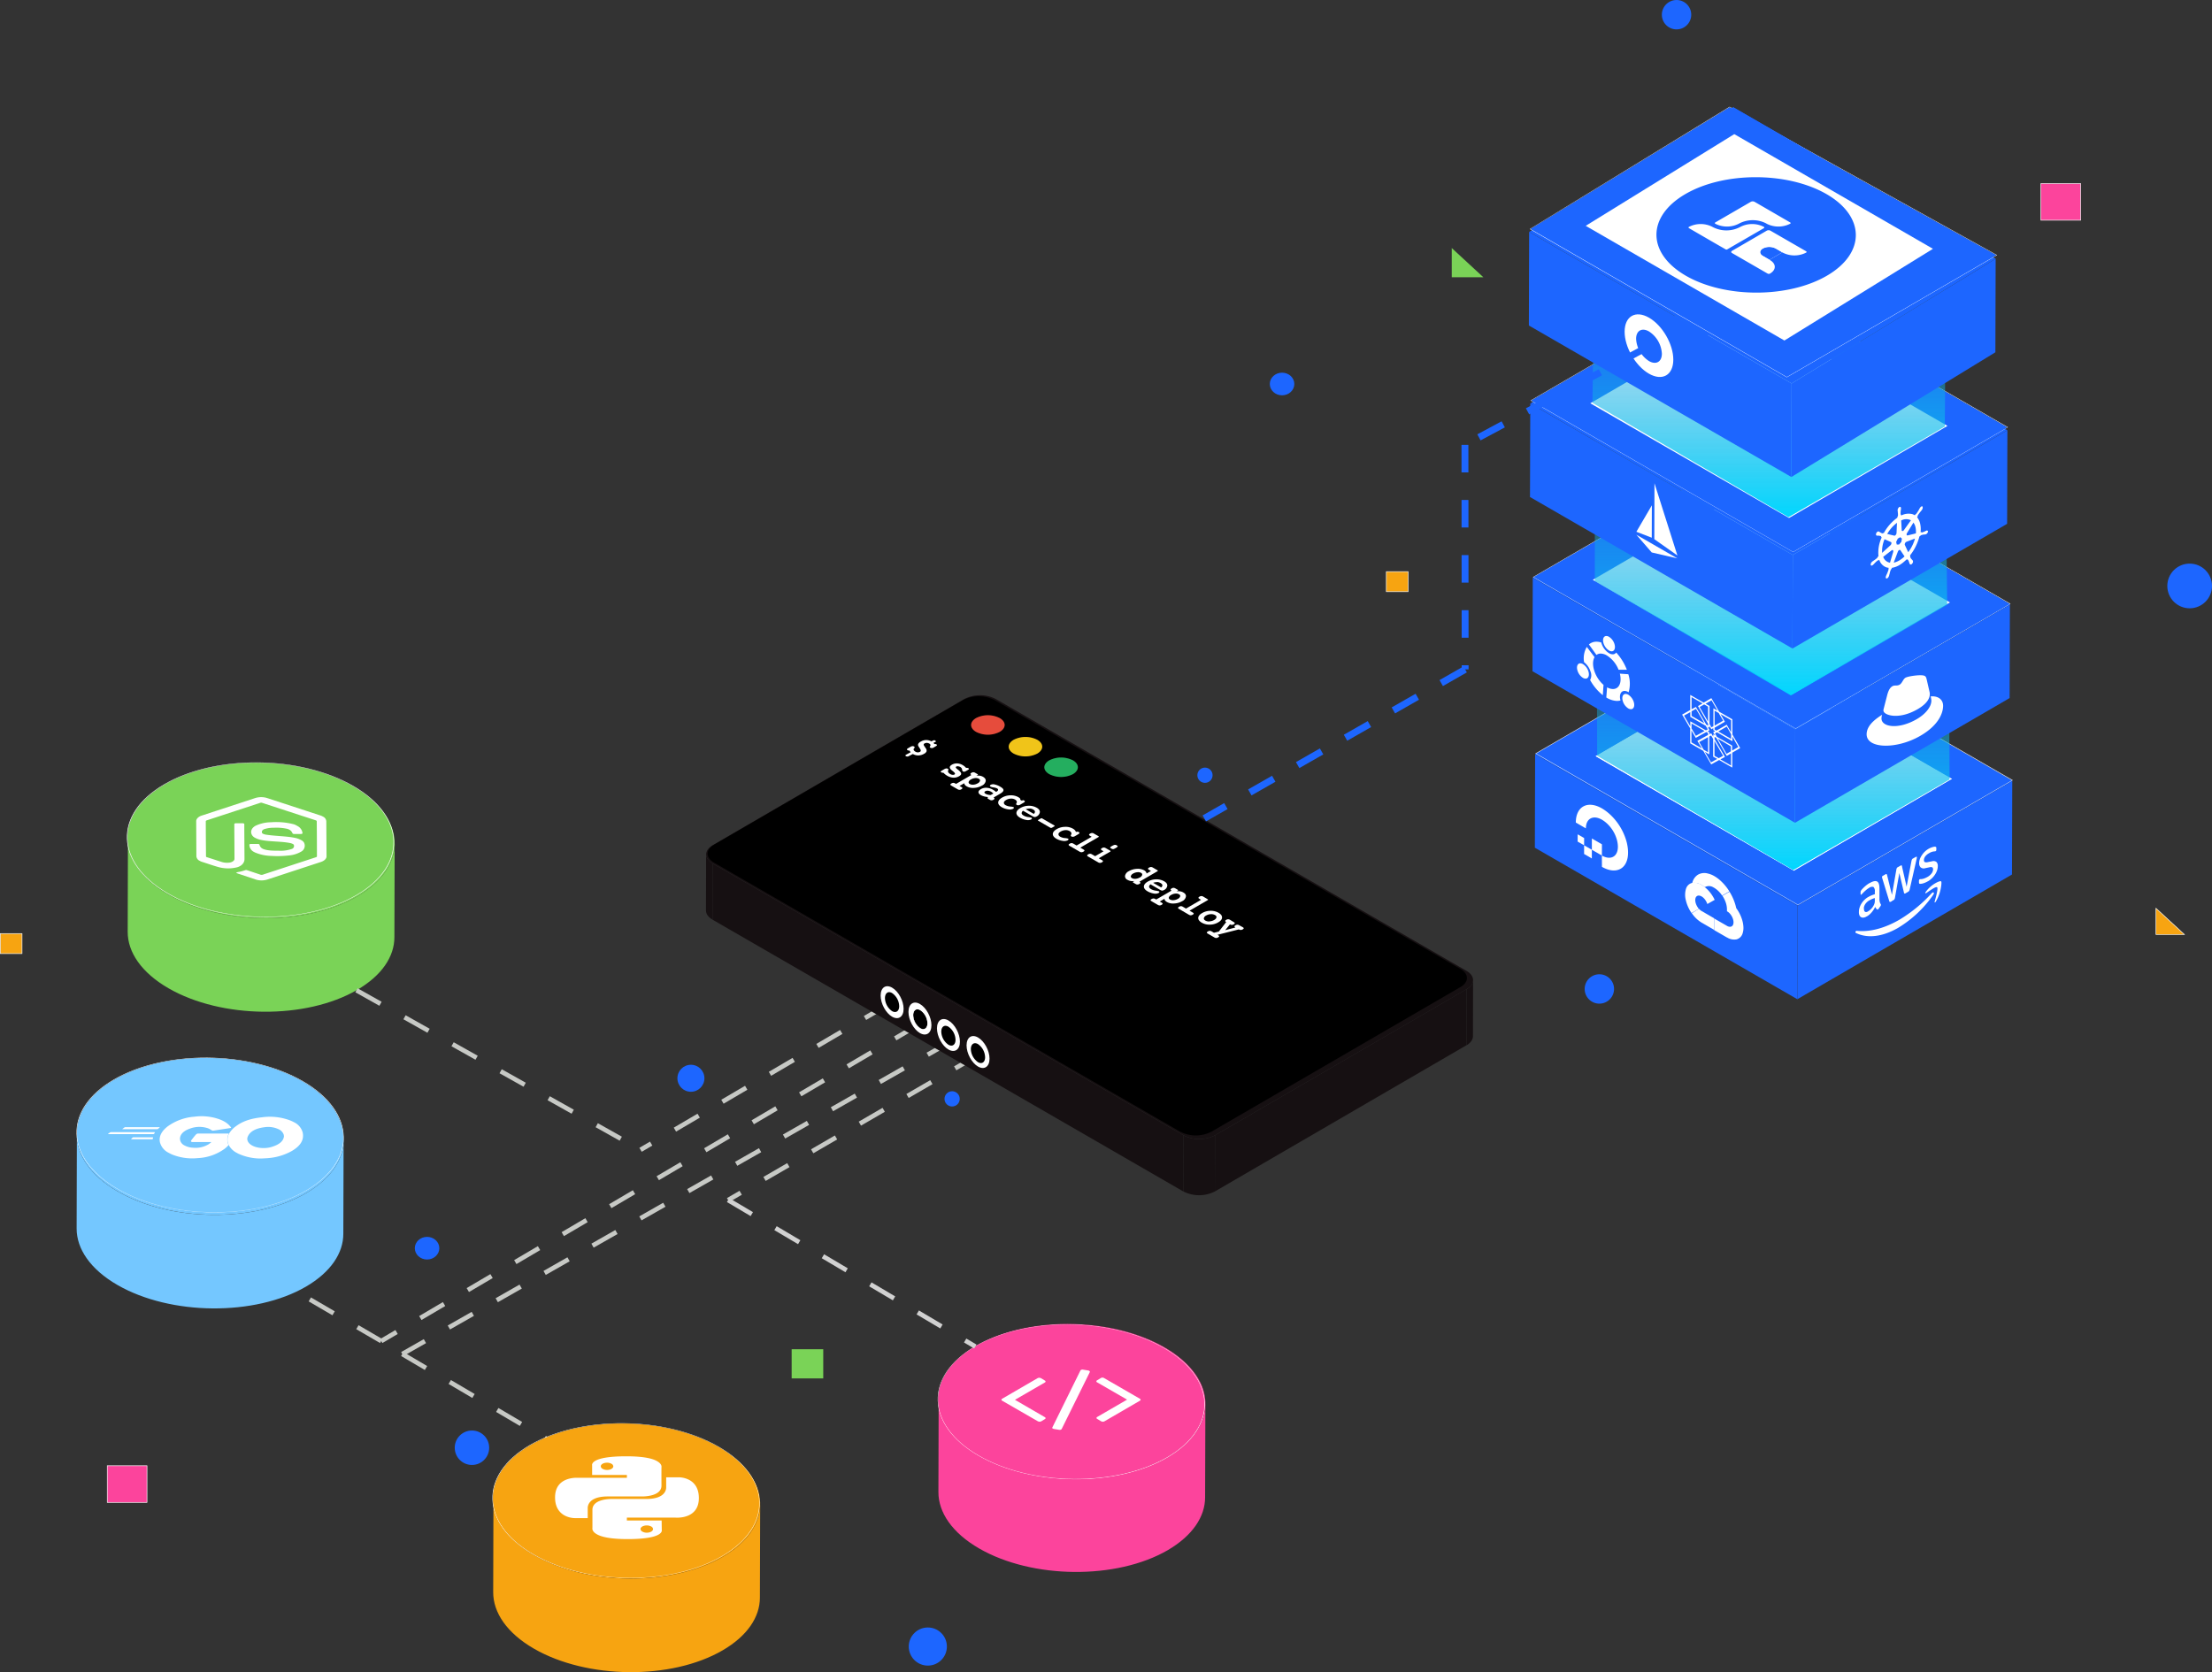 <svg xmlns="http://www.w3.org/2000/svg" xmlns:xlink="http://www.w3.org/1999/xlink" viewBox="0 0 963.28 728.31"><rect x="0" y="0" width="963.28" height="728.31" fill="#333333" stroke="none"/><defs><linearGradient id="a" x1="772.14" y1="250.53" x2="772.14" y2="378.97" gradientUnits="userSpaceOnUse"><stop offset="0" stop-color="#2484c6" stop-opacity="0"/><stop offset="1" stop-color="#00d7ff"/></linearGradient><linearGradient id="b" x1="771.24" y1="173.16" x2="771.24" y2="302.89" xlink:href="#a"/><linearGradient id="c" x1="770.46" y1="110.23" x2="770.46" y2="225.26" xlink:href="#a"/></defs><title>Language</title><line x1="387.04" y1="437.31" x2="278.95" y2="500.8" style="fill:none;stroke:#c7c9c5;stroke-miterlimit:10;stroke-width:2px;stroke-dasharray:12"/><line x1="400.18" y1="446.18" x2="166.01" y2="584.1" style="fill:none;stroke:#c7c9c5;stroke-miterlimit:10;stroke-width:2px;stroke-dasharray:12"/><line x1="414.42" y1="453.43" x2="175.18" y2="589.75" style="fill:none;stroke:#c7c9c5;stroke-miterlimit:10;stroke-width:2px;stroke-dasharray:12"/><line x1="426.35" y1="459.29" x2="317.07" y2="522.69" style="fill:none;stroke:#c7c9c5;stroke-miterlimit:10;stroke-width:2px;stroke-dasharray:12"/><line x1="175.18" y1="589.75" x2="238.71" y2="627.16" style="fill:none;stroke:#c7c9c5;stroke-miterlimit:10;stroke-width:2px;stroke-dasharray:12"/><line x1="166.01" y1="584.1" x2="123.66" y2="559.39" style="fill:none;stroke:#c7c9c5;stroke-miterlimit:10;stroke-width:2px;stroke-dasharray:12"/><g style="isolation:isolate"><path d="M457,627.8l.06-24.46c0,1.45,1,2.9,2.87,4l-.07,24.45C457.94,630.7,457,629.25,457,627.8Z" transform="translate(-149.56 -231.24)" style="fill:#161012"/><path d="M791.05,658.1,791,682.56c0,1.43-.94,2.86-2.82,4l.07-24.45C790.11,661,791.05,659.53,791.05,658.1Z" transform="translate(-149.56 -231.24)" style="fill:#161012"/><polygon points="638.66 430.82 638.59 455.27 529.05 518.94 529.12 494.48 638.66 430.82" style="fill:#161012"/><polygon points="515.38 494.48 515.31 518.94 310.29 400.56 310.36 376.11 515.38 494.48" style="fill:#161012"/><path d="M788.19,654.1c3.8,2.2,3.82,5.76,0,8L678.68,725.72a15.11,15.11,0,0,1-13.73,0l-205-118.37c-3.8-2.2-3.82-5.76,0-8l109.54-63.66a15.13,15.13,0,0,1,13.74,0Z" transform="translate(-149.56 -231.24)" style="fill:#161012"/><path d="M678.68,725.72l-.07,24.45a15.11,15.11,0,0,1-13.73,0l.07-24.45A15.11,15.11,0,0,0,678.68,725.72Z" transform="translate(-149.56 -231.24)" style="fill:#161012"/></g><path d="M785.55,653.27c3.76,2.18,3.78,5.71,0,7.88l-108.44,63a15,15,0,0,1-13.6,0L460.56,607c-3.77-2.17-3.79-5.7,0-7.88l108.45-63a15,15,0,0,1,13.6,0ZM591,559.43a11.36,11.36,0,0,0,10.31,0c2.83-1.65,2.82-4.32,0-6a11.37,11.37,0,0,0-10.3,0c-2.83,1.65-2.82,4.32,0,6M574.64,550A11.36,11.36,0,0,0,585,550c2.83-1.65,2.82-4.32,0-6a11.33,11.33,0,0,0-10.3,0c-2.83,1.65-2.82,4.32,0,6m31.88,18.4a11.33,11.33,0,0,0,10.3,0c2.84-1.65,2.83-4.32,0-6a11.42,11.42,0,0,0-10.31,0c-2.83,1.65-2.81,4.32,0,6" transform="translate(-149.56 -231.24)"/><path d="M601.28,553.46c2.86,1.65,2.87,4.32,0,6a11.36,11.36,0,0,1-10.31,0c-2.85-1.65-2.86-4.32,0-6A11.37,11.37,0,0,1,601.28,553.46Z" transform="translate(-149.56 -231.24)" style="fill:#f0c419"/><path d="M584.91,544c2.86,1.65,2.87,4.32,0,6a11.36,11.36,0,0,1-10.31,0c-2.85-1.65-2.86-4.32,0-6A11.33,11.33,0,0,1,584.91,544Z" transform="translate(-149.56 -231.24)" style="fill:#e64c3c"/><path d="M616.79,562.41c2.86,1.65,2.87,4.32,0,6a11.33,11.33,0,0,1-10.3,0c-2.85-1.65-2.87-4.32,0-6A11.42,11.42,0,0,1,616.79,562.41Z" transform="translate(-149.56 -231.24)" style="fill:#24ae5f"/><path d="M556.84,553.81q.25.15.27.33c0,.1-.07.21-.25.31l-.09,0-.72.36c.08.08.16.15.23.23l.23.28a1.36,1.36,0,0,1,.44,0,1.06,1.06,0,0,1,.39.13c.21.12.29.24.25.36s-.21.28-.53.47l-.92.55,0,0a1.42,1.42,0,0,1-.74.23,1.28,1.28,0,0,1-.71-.18c-.15-.08-.23-.16-.25-.25a.7.7,0,0,1,.17-.39.7.7,0,0,0,.13-.62.86.86,0,0,0-.46-.49,2.18,2.18,0,0,0-1.09-.32,1.76,1.76,0,0,0-1,.24c-.23.13-.36.27-.38.43a1.25,1.25,0,0,0,.29.75l.66,1a1.53,1.53,0,0,1,.29,1.28,2.12,2.12,0,0,1-1,1,5.18,5.18,0,0,1-2.53.76,4.52,4.52,0,0,1-2.42-.63l0,0-1.75.92a1.48,1.48,0,0,1-.65.19,1.26,1.26,0,0,1-.63-.18c-.17-.1-.26-.2-.24-.3s.14-.22.37-.35l.12-.07,1.84-1a1.87,1.87,0,0,1-.3-.33,2.55,2.55,0,0,1-.24-.39,1.54,1.54,0,0,1-.43,0,1.12,1.12,0,0,1-.41-.17c-.23-.13-.32-.26-.28-.38s.25-.3.61-.51l.91-.53a2.33,2.33,0,0,1,.87-.32,1.19,1.19,0,0,1,.71.15c.33.2.36.45.07.78l-.16.18a.55.55,0,0,0,0,.65,1.8,1.8,0,0,0,.72.66,2,2,0,0,0,1,.29,2,2,0,0,0,1-.26c.41-.24.4-.67,0-1.29l0,0-.64-1a1.16,1.16,0,0,1-.17-1.12,2.44,2.44,0,0,1,1.08-1,4.73,4.73,0,0,1,2.31-.7,5,5,0,0,1,2.38.57l.65-.32a1.43,1.43,0,0,1,.64-.17A1.17,1.17,0,0,1,556.84,553.81Z" transform="translate(-149.56 -231.24)" style="fill:#fff"/><path d="M582.63,579.09c0,.16-.16.31-.43.47a1.65,1.65,0,0,1-.83.25,1.61,1.61,0,0,1-.81-.25l-.61-.35c-.22-.12-.33-.24-.34-.36a.69.69,0,0,1,.27-.45,9.35,9.35,0,0,1-1.77-.29,5.93,5.93,0,0,1-1.44-.57q-1-.6-1-1.29c0-.47.36-.9,1.06-1.31a4.45,4.45,0,0,1,2.53-.58,6.23,6.23,0,0,1,2.78.88,7.2,7.2,0,0,1,.62.4c.21.15.42.32.65.52l.15-.08c.46-.27.71-.52.75-.77s-.1-.47-.46-.68a4.54,4.54,0,0,0-1.46-.42,4.7,4.7,0,0,1-1.34-.34c-.2-.12-.3-.25-.29-.4s.14-.3.37-.43a2.47,2.47,0,0,1,1.73-.12,8,8,0,0,1,2.44,1c.92.53,1.37,1,1.35,1.49s-.52,1-1.51,1.57l-2.81,1.63.11.06C582.55,578.79,582.65,578.94,582.63,579.09ZM581,577.52l1.16-.67a4.3,4.3,0,0,0-.47-.41,4.25,4.25,0,0,0-.46-.32,3.45,3.45,0,0,0-1.39-.48,1.92,1.92,0,0,0-1.17.21c-.3.17-.44.36-.41.55s.18.37.51.56a3.65,3.65,0,0,0,1,.39,5.54,5.54,0,0,0,1.24.17" transform="translate(-149.56 -231.24)" style="fill:#fff"/><path d="M578.82,571.4a2.78,2.78,0,0,1-1.63,2,7.63,7.63,0,0,1-3.45,1,5.41,5.41,0,0,1-3.15-.63,2.82,2.82,0,0,1-.82-.66,1.33,1.33,0,0,1-.29-.74l-2.05,1.19.81.47c.3.17.44.33.43.48s-.15.31-.45.49a1.47,1.47,0,0,1-1.64,0l-2.73-1.58c-.29-.17-.44-.33-.43-.47s.15-.3.44-.47a1.87,1.87,0,0,1,.84-.27,1.72,1.72,0,0,1,.81.24l.39.22,6.67-3.88-.1-.06c-.23-.13-.33-.27-.31-.42s.17-.31.44-.46a1.61,1.61,0,0,1,.81-.27,1.64,1.64,0,0,1,.82.25l1,.57c.13.08.19.15.2.21s0,.13-.14.19l-.55.31a5.48,5.48,0,0,1,1.57,0,4,4,0,0,1,1.32.46C578.5,570.07,578.9,570.68,578.82,571.4ZM573.49,573a4.23,4.23,0,0,0,1.83-.58,1.87,1.87,0,0,0,1-1.06c.1-.37-.07-.68-.5-.93a2.68,2.68,0,0,0-1.6-.29,4.38,4.38,0,0,0-1.83.59,1.91,1.91,0,0,0-1,1.06.8.8,0,0,0,.49.92,2.66,2.66,0,0,0,1.61.29" transform="translate(-149.56 -231.24)" style="fill:#fff"/><path d="M571.27,565.84c.17.11.25.22.21.35s-.18.26-.44.41l-.93.54a1.52,1.52,0,0,1-.65.22,1.09,1.09,0,0,1-.57-.13c-.17-.1-.3-.38-.37-.84a1.44,1.44,0,0,0-.74-1.06,2.47,2.47,0,0,0-1-.33,1.27,1.27,0,0,0-.81.14c-.35.21-.2.57.45,1.09.2.14.35.26.46.35.8.65,1.21,1.18,1.25,1.59s-.27.79-.92,1.16a4.51,4.51,0,0,1-2.49.62,5.76,5.76,0,0,1-2.66-.82,6.57,6.57,0,0,1-.91-.62,4.91,4.91,0,0,1-.69-.67,2,2,0,0,1-.58-.07,1.34,1.34,0,0,1-.44-.15c-.19-.11-.26-.22-.23-.33a1.37,1.37,0,0,1,.55-.44l1-.59a2.27,2.27,0,0,1,.85-.32,1.12,1.12,0,0,1,.7.15.41.41,0,0,1,.19.61,1.59,1.59,0,0,0-.11.34,1.16,1.16,0,0,0,.23.72,2.68,2.68,0,0,0,.79.64,2.17,2.17,0,0,0,1,.31,1.37,1.37,0,0,0,.83-.16c.41-.24.2-.69-.64-1.35l-.43-.35q-.95-.75-1-1.38c0-.42.29-.8.89-1.15a4.32,4.32,0,0,1,2.31-.58,5.2,5.2,0,0,1,2.45.75,5.4,5.4,0,0,1,.78.54,4.18,4.18,0,0,1,.66.67,1.81,1.81,0,0,1,.57,0A1.21,1.21,0,0,1,571.27,565.84Z" transform="translate(-149.56 -231.24)" style="fill:#fff"/><path d="M595.6,579.94c.23.14.32.28.25.43a1.69,1.69,0,0,1-.7.58l-1.24.72a2,2,0,0,1-.84.3,1.21,1.21,0,0,1-.72-.15.55.55,0,0,1-.27-.31.8.8,0,0,1,.15-.48.87.87,0,0,0,.08-.83,1.83,1.83,0,0,0-.77-.74,3.23,3.23,0,0,0-1.82-.38,4.35,4.35,0,0,0-2,.59q-.94.54-1,1.17c0,.41.2.78.76,1.1a5.38,5.38,0,0,0,2,.59,5.85,5.85,0,0,1,1.42.24c.16.09.22.21.17.35a.71.71,0,0,1-.37.41,3.64,3.64,0,0,1-2.2.21,7.45,7.45,0,0,1-2.73-.94c-1-.6-1.55-1.29-1.51-2.06s.6-1.48,1.68-2.1a7.45,7.45,0,0,1,3.59-1,6.63,6.63,0,0,1,3.49.8,3.89,3.89,0,0,1,.82.64.73.73,0,0,0,1.17.68A1.25,1.25,0,0,1,595.6,579.94Z" transform="translate(-149.56 -231.24)" style="fill:#fff"/><g style="isolation:isolate"><path d="M598.77,587.42a.32.32,0,0,1,.18.35.75.75,0,0,1-.38.4,3.31,3.31,0,0,1-2.12.19,7.85,7.85,0,0,1-2.74-1c-1-.6-1.54-1.29-1.51-2.06s.6-1.48,1.68-2.11a7.32,7.32,0,0,1,3.61-1,6.8,6.8,0,0,1,3.57.87c.93.54,1.37,1.17,1.34,1.9a2.47,2.47,0,0,1-1.45,1.9,1.51,1.51,0,0,1-.79.24,2,2,0,0,1-.92-.34l-4.16-2.4a1.35,1.35,0,0,0-.61,1.11c0,.34.33.67.87,1a5.78,5.78,0,0,0,2,.65A7.74,7.74,0,0,1,598.77,587.42Zm-.81-4a4.28,4.28,0,0,0-1.7.3l3.47,2a1.08,1.08,0,0,0,.52-1c0-.33-.31-.63-.79-.91a3.22,3.22,0,0,0-1.5-.44" transform="translate(-149.56 -231.24)" style="fill:#fff"/><path d="M608.72,590.78c.1.06.15.12.13.19s-.06.13-.18.2l-.94.55a.9.9,0,0,1-.39.11.66.66,0,0,1-.34-.05l-5.34-3.09a.15.15,0,0,1-.1-.18.58.58,0,0,1,.24-.22l.94-.54a.72.72,0,0,1,.33-.11.56.56,0,0,1,.3.05Z" transform="translate(-149.56 -231.24)" style="fill:#fff"/><path d="M619.39,593.68q.35.2.24.42c0,.16-.29.35-.69.59l-1.24.72a2,2,0,0,1-.85.29,1.11,1.11,0,0,1-.71-.15.54.54,0,0,1-.28-.31.8.8,0,0,1,.15-.48.87.87,0,0,0,.08-.83,1.77,1.77,0,0,0-.77-.74,3.31,3.31,0,0,0-1.82-.38,4.44,4.44,0,0,0-2,.59c-.63.36-1,.75-1,1.17s.21.78.76,1.1a5.25,5.25,0,0,0,2,.59,6.11,6.11,0,0,1,1.43.24.27.27,0,0,1,.16.35.68.68,0,0,1-.36.41,3.58,3.58,0,0,1-2.2.21,7.5,7.5,0,0,1-2.74-.94c-1-.6-1.55-1.29-1.51-2.06s.6-1.47,1.68-2.1a7.38,7.38,0,0,1,3.6-1,6.41,6.41,0,0,1,3.48.8,3.69,3.69,0,0,1,.83.63,2.56,2.56,0,0,1,.48.81,1.75,1.75,0,0,1,.68-.12A1.15,1.15,0,0,1,619.39,593.68Z" transform="translate(-149.56 -231.24)" style="fill:#fff"/></g><path d="M633.5,600.81q-.5-.28-.48-.48c0-.12.21-.28.56-.48a5.29,5.29,0,0,1,1.37-.63,1.42,1.42,0,0,1,.93.22c.31.18.45.35.41.49s-.33.36-.86.67a3.25,3.25,0,0,1-1.1.48A1.5,1.5,0,0,1,633.5,600.81Z" transform="translate(-149.56 -231.24)" style="fill:#fff"/><path d="M629.88,606.34c0,.15-.15.31-.44.47a1.6,1.6,0,0,1-.84.26,1.47,1.47,0,0,1-.81-.24l-4.37-2.52c-.29-.17-.44-.33-.43-.48s.16-.3.45-.48a1.77,1.77,0,0,1,.81-.26,1.7,1.7,0,0,1,.83.26l1.39.8,3.67-2.14-.72-.42c-.29-.16-.44-.32-.44-.46s.17-.31.46-.49a1.69,1.69,0,0,1,.82-.26,1.64,1.64,0,0,1,.81.25l1.94,1.12q.18.11.18.21c0,.07,0,.13-.14.2l-5,2.9,1.39.81C629.73,606,629.88,606.2,629.88,606.34Z" transform="translate(-149.56 -231.24)" style="fill:#fff"/><path d="M627.88,595.41c.12.07.18.14.19.22s0,.14-.13.19L620,600.43l1.38.8c.3.17.44.32.44.47s-.16.3-.45.47a1.81,1.81,0,0,1-.83.26,1.56,1.56,0,0,1-.81-.24l-4.38-2.53c-.28-.16-.42-.32-.42-.47s.16-.3.46-.47a1.61,1.61,0,0,1,.8-.27,1.64,1.64,0,0,1,.82.25l1.38.8,6.57-3.81-.71-.41c-.29-.17-.43-.33-.43-.48s.16-.31.45-.48a1.87,1.87,0,0,1,.83-.27,1.65,1.65,0,0,1,.83.25Z" transform="translate(-149.56 -231.24)" style="fill:#fff"/><path d="M675.45,622.88c.12.07.18.14.19.21s0,.14-.13.19l-7.93,4.61,1.39.8c.29.17.44.33.43.47s-.15.3-.45.47a1.66,1.66,0,0,1-.82.26,1.53,1.53,0,0,1-.82-.24L663,627.13c-.29-.17-.44-.32-.43-.47s.16-.31.46-.48a1.66,1.66,0,0,1,.81-.26,1.48,1.48,0,0,1,.81.25l1.39.8,6.56-3.82-.71-.41c-.29-.17-.43-.33-.43-.48s.16-.31.45-.48a1.7,1.7,0,0,1,.84-.26,1.49,1.49,0,0,1,.82.25Z" transform="translate(-149.56 -231.24)" style="fill:#fff"/><path d="M666,621.75a2.78,2.78,0,0,1-1.63,2,7.63,7.63,0,0,1-3.45,1,5.47,5.47,0,0,1-3.16-.63,3,3,0,0,1-.82-.66,1.39,1.39,0,0,1-.28-.75l-2.05,1.2.81.47c.3.17.44.33.44.48s-.16.31-.46.49a1.61,1.61,0,0,1-.82.25,1.67,1.67,0,0,1-.82-.25l-2.73-1.58c-.3-.17-.44-.33-.43-.47s.14-.3.44-.47a1.87,1.87,0,0,1,.83-.27,1.7,1.7,0,0,1,.83.25l.37.21,6.68-3.88-.1-.06c-.23-.13-.33-.27-.31-.42s.17-.31.44-.46a1.58,1.58,0,0,1,.81-.27,1.67,1.67,0,0,1,.82.25l1,.57a.42.42,0,0,1,.2.21c0,.07,0,.13-.14.19l-.55.31a5.48,5.48,0,0,1,1.57,0,4,4,0,0,1,1.32.46C665.71,620.42,666.11,621,666,621.75Zm-5.33,1.56a4.23,4.23,0,0,0,1.83-.58,1.87,1.87,0,0,0,1-1.06c.1-.37-.07-.68-.5-.93a2.7,2.7,0,0,0-1.6-.29,4.29,4.29,0,0,0-1.83.59,1.91,1.91,0,0,0-1,1.06c-.1.37.07.68.5.93a2.67,2.67,0,0,0,1.6.28" transform="translate(-149.56 -231.24)" style="fill:#fff"/><path d="M654.26,619.46a.29.29,0,0,1,.18.35.75.75,0,0,1-.38.4,3.3,3.3,0,0,1-2.12.19,7.87,7.87,0,0,1-2.73-1c-1-.6-1.54-1.29-1.51-2.06s.6-1.48,1.67-2.11a7.46,7.46,0,0,1,3.62-1,6.8,6.8,0,0,1,3.57.87c.92.54,1.37,1.17,1.33,1.9a2.41,2.41,0,0,1-1.44,1.9,1.51,1.51,0,0,1-.8.24,2,2,0,0,1-.92-.34l-4.15-2.4c-.46.39-.66.76-.61,1.11s.33.67.86,1a5.84,5.84,0,0,0,2,.65A7.52,7.52,0,0,1,654.26,619.46Zm-.8-4a4.32,4.32,0,0,0-1.71.3l3.47,2c.4-.32.58-.64.53-1s-.31-.63-.8-.91a3.15,3.15,0,0,0-1.49-.44" transform="translate(-149.56 -231.24)" style="fill:#fff"/><path d="M646.18,615.77c0,.15-.17.3-.44.46a1.81,1.81,0,0,1-.83.26,1.5,1.5,0,0,1-.81-.24l-1-.57a.4.4,0,0,1-.21-.22c0-.07.05-.13.15-.19l.53-.31a5,5,0,0,1-1.6,0,4.14,4.14,0,0,1-1.37-.49,1.75,1.75,0,0,1-1.11-1.8,2.94,2.94,0,0,1,1.67-2,7.54,7.54,0,0,1,3.47-1,5.73,5.73,0,0,1,3.23.66,1.94,1.94,0,0,1,.7.62,1.38,1.38,0,0,1,.31.75l1.91-1.11-.86-.5c-.29-.17-.43-.33-.43-.48s.16-.31.45-.48a1.87,1.87,0,0,1,.83-.27,1.75,1.75,0,0,1,.83.25l2,1.16c.14.09.21.17.19.24s-.12.16-.31.27l-7.75,4.51.11.06C646.09,615.48,646.2,615.62,646.18,615.77ZM644.1,614a4.52,4.52,0,0,0,1.85-.59,1.86,1.86,0,0,0,1-1.06.82.82,0,0,0-.49-.94,2.71,2.71,0,0,0-1.61-.27,4.26,4.26,0,0,0-1.82.57,2,2,0,0,0-1,1.08c-.1.37.07.68.49.92a2.73,2.73,0,0,0,1.61.29" transform="translate(-149.56 -231.24)" style="fill:#fff"/><path d="M690.74,635.08c.3.17.44.34.43.48s-.14.3-.43.47a1.92,1.92,0,0,1-.81.26,1.37,1.37,0,0,1-.73-.18l-.12-.07-9.33,2.35.3.17c.29.17.42.33.43.48s-.16.31-.46.48a1.46,1.46,0,0,1-1.65,0l-2.82-1.63c-.3-.17-.45-.33-.44-.47s.15-.31.45-.48a1.62,1.62,0,0,1,.84-.27,1.7,1.7,0,0,1,.82.25l1,.58,2.12-.53,3.21-4.13-.1-.06c-.23-.13-.34-.28-.33-.43s.17-.31.45-.47a1.66,1.66,0,0,1,.82-.26,1.78,1.78,0,0,1,.82.25l1.64,1c.29.17.43.33.43.48s-.15.3-.44.47a1.71,1.71,0,0,1-.81.26,1.34,1.34,0,0,1-.73-.18l-.11-.07-2.06,2.54,4.44-1.16-.1-.06c-.23-.14-.34-.28-.33-.43s.17-.31.44-.47a1.69,1.69,0,0,1,.82-.26,1.67,1.67,0,0,1,.82.25Z" transform="translate(-149.56 -231.24)" style="fill:#fff"/><path d="M681.73,630.87c0,.78-.59,1.48-1.66,2.1a7.33,7.33,0,0,1-3.63,1,6.79,6.79,0,0,1-3.56-.87c-1-.6-1.55-1.29-1.51-2.06s.59-1.48,1.67-2.1a7.22,7.22,0,0,1,3.62-1,6.79,6.79,0,0,1,3.56.86C681.26,629.41,681.77,630.1,681.73,630.87Zm-5.43,1.66a4.44,4.44,0,0,0,2-.59c.6-.35.93-.73,1-1.15s-.15-.76-.66-1a3.21,3.21,0,0,0-1.82-.38,4.3,4.3,0,0,0-2,.58,1.8,1.8,0,0,0-1,1.15c-.07.42.15.77.65,1.06a3.22,3.22,0,0,0,1.83.38" transform="translate(-149.56 -231.24)" style="fill:#fff"/><path d="M550.18,668.54c2.77,1.6,5,5.73,5,9.23s-2.26,5-5,3.43-5-5.73-5-9.22S547.41,666.94,550.18,668.54Z" transform="translate(-149.56 -231.24)" style="fill:#fff"/><path d="M562.59,675.71c2.77,1.6,5,5.73,5,9.22s-2.26,5-5,3.43-5-5.72-5-9.21S559.83,674.11,562.59,675.71Z" transform="translate(-149.56 -231.24)" style="fill:#fff"/><path d="M575.48,683.12c2.77,1.6,5,5.73,5,9.23s-2.26,5-5,3.43-5-5.73-5-9.22S572.71,681.53,575.48,683.12Z" transform="translate(-149.56 -231.24)" style="fill:#fff"/><path d="M538.06,661.42c2.78,1.6,5,5.72,5,9.22s-2.26,5-5,3.43-5-5.72-5-9.21S535.3,659.82,538.06,661.42Z" transform="translate(-149.56 -231.24)" style="fill:#fff"/><path d="M550.34,671.25a7.18,7.18,0,0,1,3.09,5.72c0,2.17-1.4,3.12-3.11,2.14a7.2,7.2,0,0,1-3.09-5.72C547.24,671.22,548.63,670.26,550.34,671.25Z" transform="translate(-149.56 -231.24)"/><path d="M550.34,671a7.61,7.61,0,0,1,3.27,6c0,2.28-1.48,3.28-3.29,2.24a7.55,7.55,0,0,1-3.26-6C547.06,671,548.54,670,550.34,671Zm0,8.07c1.71,1,3.11,0,3.11-2.14a7.18,7.18,0,0,0-3.09-5.72c-1.71-1-3.1,0-3.11,2.14a7.2,7.2,0,0,0,3.09,5.72" transform="translate(-149.56 -231.24)" style="fill:#fff"/><g style="isolation:isolate"><path d="M575.46,685.8a7.57,7.57,0,0,1,3.27,6c0,2.28-1.48,3.28-3.29,2.24a7.57,7.57,0,0,1-3.26-6C572.18,685.76,573.66,684.76,575.46,685.8Zm0,8.06c1.71,1,3.11,0,3.11-2.13a7.2,7.2,0,0,0-3.09-5.73c-1.7-1-3.1,0-3.11,2.15a7.21,7.21,0,0,0,3.09,5.71" transform="translate(-149.56 -231.24)" style="fill:#fff"/><path d="M575.46,686a7.2,7.2,0,0,1,3.09,5.73c0,2.16-1.4,3.12-3.11,2.13a7.21,7.21,0,0,1-3.09-5.71C572.36,686,573.76,685,575.46,686Z" transform="translate(-149.56 -231.24)"/></g><g style="isolation:isolate"><path d="M538.05,663.56a7.58,7.58,0,0,1,3.27,6c0,2.27-1.49,3.28-3.29,2.23a7.59,7.59,0,0,1-3.27-6C534.77,663.53,536.24,662.52,538.05,663.56Zm0,8.07c1.71,1,3.11,0,3.11-2.14a7.18,7.18,0,0,0-3.09-5.72c-1.7-1-3.1,0-3.11,2.14a7.2,7.2,0,0,0,3.09,5.72" transform="translate(-149.56 -231.24)" style="fill:#fff"/><path d="M538.05,663.77a7.18,7.18,0,0,1,3.09,5.72c0,2.17-1.4,3.12-3.11,2.14a7.2,7.2,0,0,1-3.09-5.72C535,663.74,536.35,662.78,538.05,663.77Z" transform="translate(-149.56 -231.24)"/></g><g style="isolation:isolate"><path d="M562.58,678.21a7.57,7.57,0,0,1,3.27,6c0,2.28-1.49,3.28-3.29,2.24a7.59,7.59,0,0,1-3.27-6C559.3,678.18,560.77,677.17,562.58,678.21Zm0,8.06c1.71,1,3.11,0,3.11-2.13a7.16,7.16,0,0,0-3.09-5.72c-1.7-1-3.1,0-3.11,2.14a7.19,7.19,0,0,0,3.09,5.71" transform="translate(-149.56 -231.24)" style="fill:#fff"/><path d="M562.58,678.42a7.16,7.16,0,0,1,3.09,5.72c0,2.16-1.4,3.12-3.11,2.13a7.19,7.19,0,0,1-3.09-5.71C559.48,678.39,560.88,677.43,562.58,678.42Z" transform="translate(-149.56 -231.24)"/></g><g style="isolation:isolate"><path d="M674.48,842.65l-.12,40.76c0,8.38-5.42,16.65-16.26,23-22.26,12.93-59,12.61-82.11-.72-11.85-6.84-17.8-15.78-17.77-24.61l.11-40.76c0,8.83,5.93,17.77,17.78,24.61,23.09,13.33,59.85,13.66,82.11.72C669.05,859.3,674.45,851,674.48,842.65Z" transform="translate(-149.56 -231.24)" style="fill:#fc449c"/><ellipse cx="616.4" cy="841.46" rx="33.6" ry="58.09" transform="translate(-392.3 1201.74) rotate(-88.32)" style="fill:#fc449c"/></g><path d="M656.44,818.31C679.54,831.65,680.22,853,658,866s-59.18,12.62-82.29-.72-23.78-34.72-1.5-47.66S633.34,805,656.44,818.31Zm-80.6,46.83c23,13.29,59.77,13.62,81.94.73s21.49-34.18-1.52-47.46-59.76-13.61-81.93-.72-21.49,34.17,1.51,47.45" transform="translate(-149.56 -231.24)" style="fill:#fff"/><path d="M656.26,818.41c23,13.29,23.69,34.58,1.52,47.46s-58.93,12.56-81.94-.73-23.69-34.57-1.51-47.45S633.26,805.13,656.26,818.41Z" transform="translate(-149.56 -231.24)" style="fill:#fc449c"/><path d="M630.47,831.52l15.47,8.93c.22.13.33.27.33.44s-.11.31-.32.44l-15.38,8.94a1.53,1.53,0,0,1-.76.19,1.49,1.49,0,0,1-.76-.2l-1.66-1a.52.52,0,0,1-.33-.43.53.53,0,0,1,.32-.44l13-7.54-13.05-7.53a.55.55,0,0,1-.33-.45c0-.16.1-.31.33-.44l1.64-1a1.45,1.45,0,0,1,.76-.18A1.52,1.52,0,0,1,630.47,831.52Z" transform="translate(-149.56 -231.24)" style="fill:#fff"/><path d="M602.28,850.46a1.75,1.75,0,0,1-.77-.19L586,841.33c-.22-.13-.34-.27-.33-.44s.11-.31.33-.44l15.37-8.93a1.61,1.61,0,0,1,1.52,0l1.66,1c.22.12.34.27.33.43a.53.53,0,0,1-.33.45l-13,7.53,13,7.54a.56.56,0,0,1,.34.43.57.57,0,0,1-.33.45l-1.65,1A1.74,1.74,0,0,1,602.28,850.46Z" transform="translate(-149.56 -231.24)" style="fill:#fff"/><path d="M607.93,853.4a.39.39,0,0,1-.08-.47l12.2-24.75a.81.81,0,0,1,.52-.37,1.44,1.44,0,0,1,.77,0l2.06.33a1.38,1.38,0,0,1,.46.15,1.33,1.33,0,0,1,.19.14.39.39,0,0,1,.08.47L611.92,853.6a.83.83,0,0,1-.51.37,1.44,1.44,0,0,1-.77,0l-2.06-.33a1.3,1.3,0,0,1-.47-.16A1.18,1.18,0,0,1,607.93,853.4Z" transform="translate(-149.56 -231.24)" style="fill:#fff"/><g style="isolation:isolate"><path d="M321.43,598.7l-.12,40.76c0,8.37-5.42,16.65-16.26,22.95-22.25,12.93-59,12.61-82.11-.73-11.85-6.84-17.8-15.78-17.77-24.61l.11-40.75c0,8.83,5.92,17.76,17.77,24.61,23.1,13.33,59.86,13.65,82.12.72C316,615.35,321.4,607.07,321.43,598.7Z" transform="translate(-149.56 -231.24)" style="fill:#7ad357"/><ellipse cx="263.35" cy="597.51" rx="33.6" ry="58.09" transform="translate(-491.17 612.02) rotate(-88.32)" style="fill:#7ad357"/></g><ellipse cx="263" cy="597" rx="33.53" ry="57.96" transform="translate(-491.02 611.14) rotate(-88.32)" style="fill:#7ad357"/><path d="M303.38,573.53c23.11,13.34,23.79,34.72,1.52,47.66s-59.18,12.62-82.29-.72-23.78-34.72-1.51-47.66S280.28,560.19,303.38,573.53Zm-80.59,46.84c23,13.28,59.76,13.61,81.93.72s21.5-34.17-1.51-47.46-59.76-13.6-81.93-.72-21.49,34.18,1.51,47.46" transform="translate(-149.56 -231.24)" style="fill:#fff"/><path d="M279.07,591a4,4,0,0,1,2.24,3.17c-.06.21-.43.32-.76.31-1,0-2,0-2.95,0a1,1,0,0,1-.46-.1.58.58,0,0,1-.26-.33,2.91,2.91,0,0,0-1.28-1.42,3.86,3.86,0,0,0-.87-.37,21.29,21.29,0,0,0-5.9-.49,12.73,12.73,0,0,0-4.21.61c-.94.37-1.22,1.12-.88,1.73a1,1,0,0,0,.31.26,5.29,5.29,0,0,0,1.59.44c4.08.62,8.41.56,12.41,1.37a9.34,9.34,0,0,1,2.73,1,3,3,0,0,1,1.14,1,2.94,2.94,0,0,1-1.23,4,12.69,12.69,0,0,1-5.23,1.64,42.78,42.78,0,0,1-7.93.2,19,19,0,0,1-7-1.52l-.32-.18a3.56,3.56,0,0,1-2.05-3.16c0-.21.38-.36.72-.34h3a.9.9,0,0,1,.48.11.39.39,0,0,1,.22.29,2.59,2.59,0,0,0,1.24,1.61,4.71,4.71,0,0,0,.45.22c2,.75,4.53.7,6.84.72a15,15,0,0,0,5.61-.8,1.36,1.36,0,0,0,.82-1.71,1,1,0,0,0-.43-.42,5.21,5.21,0,0,0-1.52-.47c-4-.74-8.4-.48-12.39-1.31a9.38,9.38,0,0,1-2.72-1,3.19,3.19,0,0,1-1.1-1c-.88-1.37-.49-3,1.34-4.1a15.87,15.87,0,0,1,6.79-1.58,30.43,30.43,0,0,1,10.06.89A7.27,7.27,0,0,1,279.07,591Z" transform="translate(-149.56 -231.24)" style="fill:#fff"/><path d="M290.24,586.93a2.43,2.43,0,0,1,1.42,2l.1,15.34c0,1-1.06,2-2.61,2.45l-23.24,7.62a8.41,8.41,0,0,1-5.18-.09l-7-2.34a6.57,6.57,0,0,1-1.18-.45l-.17-.11a3.58,3.58,0,0,1,1.27-.36,23.42,23.42,0,0,0,2.74-.75,1.11,1.11,0,0,1,.72,0c2,.66,4,1.34,6,2a1.91,1.91,0,0,0,1.23-.16l22.83-7.48c.28-.07.43-.25.41-.43q0-7.59-.08-15.19c0-.14-.08-.27-.24-.37a1.45,1.45,0,0,0-.25-.1l-23.26-7.58a1.3,1.3,0,0,0-.91,0l-23.17,7.59c-.32.08-.53.26-.49.46,0,5.07.05,10.13.09,15.19a.36.36,0,0,0,.21.35,1,1,0,0,0,.21.08l6.21,2a7.92,7.92,0,0,0,3.88.3c1.12-.24,1.92-.91,1.89-1.6,0-5-.06-10.07-.07-15.1,0-.22.33-.41.7-.39h3a.82.82,0,0,1,.44.11.35.35,0,0,1,.21.36c0,5.06.07,10.13.08,15.19,0,1.35-.94,2.81-3.08,3.48a16,16,0,0,1-8.56-.14c-2.29-.65-4.45-1.43-6.69-2.13a5.31,5.31,0,0,1-1.18-.51,2.43,2.43,0,0,1-1.44-1.95l-.08-15.34c0-1,1-2,2.49-2.44q11.63-3.8,23.25-7.62a8.76,8.76,0,0,1,5.12,0l23.43,7.66A5.49,5.49,0,0,1,290.24,586.93Z" transform="translate(-149.56 -231.24)" style="fill:#fff"/><g style="isolation:isolate"><path d="M299.19,727.87l-.12,40.76c0,8.38-5.42,16.66-16.26,23-22.25,12.93-59,12.61-82.11-.72-11.85-6.84-17.8-15.78-17.77-24.61l.11-40.76c0,8.83,5.93,17.77,17.78,24.61,23.09,13.34,59.86,13.66,82.11.72C293.76,744.53,299.16,736.25,299.19,727.87Z" transform="translate(-149.56 -231.24)" style="fill:#74c7ff"/><ellipse cx="241.11" cy="726.68" rx="33.6" ry="58.09" transform="translate(-641.88 715.19) rotate(-88.32)" style="fill:#74c7ff"/></g><path d="M281.44,702.12c23.11,13.34,23.79,34.72,1.52,47.66s-59.18,12.62-82.29-.72-23.79-34.72-1.52-47.66S258.34,688.78,281.44,702.12ZM200.85,749c23,13.28,59.76,13.6,81.93.72s21.5-34.17-1.51-47.46-59.77-13.6-81.94-.72-21.49,34.17,1.52,47.46" transform="translate(-149.56 -231.24)" style="fill:#fff"/><ellipse cx="241.06" cy="725.59" rx="33.53" ry="57.96" transform="translate(-640.85 714.03) rotate(-88.32)" style="fill:#74c7ff"/><path d="M281.36,724.44c.72,3.23-.88,5.86-4.71,8.11a25.19,25.19,0,0,1-9.9,3.07c-1.12.12-2.23.14-3.3.21a23.46,23.46,0,0,1-10.1-2.1l-.78-.42a8.1,8.1,0,0,1-3.38-3.31,5.74,5.74,0,0,1-.34-.9,5.38,5.38,0,0,1,.47-4.11,10.15,10.15,0,0,1,2.85-3.12c3-2.3,6.63-3.49,11.55-4a24.92,24.92,0,0,1,11.78,1.22,16.39,16.39,0,0,1,2.22,1A7,7,0,0,1,281.36,724.44ZM268,730.73c3.25-1,5-2.51,5.22-4.57a5,5,0,0,0-.13-.79,4,4,0,0,0-1.93-2.16,10.69,10.69,0,0,0-6.52-1c-3.84.5-6.31,1.91-7.21,4.16-.55,1.39.18,2.79,1.82,3.73a7.88,7.88,0,0,0,2,.8,12.63,12.63,0,0,0,6.74-.15" transform="translate(-149.56 -231.24)" style="fill:#fff"/><path d="M247.27,719.74a9.26,9.26,0,0,1,2.83,2.45c.25.21.08.33-.41.4l-6.94,1.06c-.49.07-.62.1-.93-.08a1.88,1.88,0,0,1-.27-.17c-.18-.11-.34-.22-.51-.31a5.58,5.58,0,0,0-1.44-.59,11.67,11.67,0,0,0-7.47.36c-2.81,1-4.25,2.61-4.19,4.54a3.37,3.37,0,0,0,1.94,2.72,8.63,8.63,0,0,0,3.65,1,11,11,0,0,0,7-1.58c.37-.26.69-.55,1.1-.88h-8a1.39,1.39,0,0,1-.74-.13c-.22-.12-.23-.33-.06-.58.54-.74,1.53-2,2.1-2.61a1.28,1.28,0,0,1,1-.38h13.3a5.38,5.38,0,0,0-.47,4.11,5.74,5.74,0,0,0,.34.9,11.69,11.69,0,0,1-1.72,1.62,21.64,21.64,0,0,1-11.76,4.07,23.42,23.42,0,0,1-11.13-1.58c-.54-.24-1.05-.5-1.52-.76a7.11,7.11,0,0,1-3.76-4.56c-.55-2.61.77-4.95,3.48-7a22.66,22.66,0,0,1,11.54-4.14,23.16,23.16,0,0,1,11,1.17A15.15,15.15,0,0,1,247.27,719.74Z" transform="translate(-149.56 -231.24)" style="fill:#fff"/><g style="isolation:isolate"><path d="M219.11,722.16s0,.08,0,.12l-.7.62a.73.73,0,0,1-.41.15l-15,0a.22.22,0,0,1-.14,0s0,0,0-.09l.86-.65a.81.81,0,0,1,.46-.12H219Z" transform="translate(-149.56 -231.24)" style="fill:#fff"/><path d="M217,724.38a.07.07,0,0,1,0,.1l-.33.58c0,.09-.2.14-.37.14l-19.55,0a.22.22,0,0,1-.14,0s0-.05,0-.09l.86-.65a.89.89,0,0,1,.46-.12h18.85A.39.39,0,0,1,217,724.38Z" transform="translate(-149.56 -231.24)" style="fill:#fff"/><path d="M216.12,726.58a.14.14,0,0,1,.07.13l-.08.58c0,.09-.17.16-.28.16l-9,0a.26.26,0,0,1-.14,0s0-.07,0-.12l.57-.59a.66.66,0,0,1,.42-.14h8.26A.44.44,0,0,1,216.12,726.58Z" transform="translate(-149.56 -231.24)" style="fill:#fff"/></g><g style="isolation:isolate"><path d="M480.6,886.35l-.12,40.76c0,8.37-5.42,16.65-16.26,22.95-22.25,12.93-59,12.6-82.11-.73-11.85-6.84-17.8-15.78-17.77-24.61l.11-40.76c0,8.83,5.93,17.77,17.78,24.62,23.08,13.33,59.86,13.65,82.11.72C475.17,903,480.57,894.72,480.6,886.35Z" transform="translate(-149.56 -231.24)" style="fill:#f7a411"/><path d="M462.82,861.74c23.09,13.33,23.78,34.62,1.52,47.56s-59,12.61-82.11-.72-23.78-34.64-1.52-47.57S439.73,848.41,462.82,861.74Z" transform="translate(-149.56 -231.24)" style="fill:#f7a411"/></g><path d="M462.56,861.36c23.1,13.34,23.79,34.72,1.51,47.66s-59.18,12.62-82.28-.72-23.79-34.72-1.52-47.67S439.45,848,462.56,861.36ZM382,908.19c23,13.28,59.77,13.61,81.94.73s21.49-34.18-1.52-47.46-59.76-13.61-81.93-.72S359,894.91,382,908.19" transform="translate(-149.56 -231.24)" style="fill:#fff"/><ellipse cx="422.17" cy="884.83" rx="33.53" ry="57.96" transform="translate(-624.22 1049.63) rotate(-88.32)" style="fill:#f7a411"/><path d="M437.62,878.3c0,4.79-8,4.72-8.42,4.72h-15c-9,0-8.71,4.88-8.7,5.14l0,4.3h-5.29a10.05,10.05,0,0,1-5-1.28c-2-1.18-3.91-3.41-3.93-7.67-.06-9.28,9.6-8.64,10.11-8.61h21.17v-1.24H407.42l0-4.13c-.05-.2-1-4,14.86-4,7.7,0,11.56,1,13.48,2.15,2.22,1.28,1.87,2.59,1.86,2.66S437.59,873.49,437.62,878.3Zm-23.7-6.82c1.5,0,2.72-.71,2.72-1.58a1.38,1.38,0,0,0-.81-1.12,3.85,3.85,0,0,0-1.93-.46c-1.5,0-2.72.7-2.71,1.58A1.34,1.34,0,0,0,412,871a3.85,3.85,0,0,0,1.93.47" transform="translate(-149.56 -231.24)" style="fill:#fff"/><path d="M437.75,897.59c.05.2,1,4-14.86,4-7.7,0-11.55-1-13.48-2.14-2.21-1.28-1.87-2.59-1.86-2.66s0-3.14,0-7.95,8-4.73,8.42-4.72h15c9,0,8.71-4.87,8.7-5.13l0-4.31h5.3a10.09,10.09,0,0,1,5,1.29c2,1.17,3.91,3.4,3.93,7.67.06,9.27-9.6,8.64-10.11,8.6H422.55l0,1.25h15.14Zm-6.52,1.21c1.51,0,2.72-.71,2.72-1.58a1.39,1.39,0,0,0-.81-1.12,4,4,0,0,0-1.93-.46c-1.5,0-2.72.7-2.72,1.58a1.4,1.4,0,0,0,.81,1.11,3.91,3.91,0,0,0,1.93.47" transform="translate(-149.56 -231.24)" style="fill:#fff"/><g style="isolation:isolate"><polygon points="876.3 340.13 782.82 394.45 668.52 328.46 762 274.14 876.3 340.13" style="fill:#1d66ff"/><polygon points="876.3 340.13 876.18 380.89 782.7 435.21 782.82 394.45 876.3 340.13" style="fill:#1d66ff"/><polygon points="782.82 394.45 782.7 435.21 668.4 369.22 668.52 328.46 782.82 394.45" style="fill:#1d66ff"/></g><polygon points="876.19 339.86 782.98 394.03 668.96 328.2 762.17 274.03 876.19 339.86" style="fill:#1d66ff"/><path d="M911.74,505.06l114.37,66-93.57,54.37-114.37-66Zm20.8,120.21,93.21-54.17-114-65.83-93.22,54.17,114,65.83" transform="translate(-149.56 -231.24)" style="fill:#fff"/><g style="isolation:isolate"><polygon points="850.2 339.24 781.18 379.35 694.65 329.39 763.67 289.28 850.2 339.24" style="fill:#fff"/><path d="M913.18,509.05l106.39,61.43-88.76,51.58L824.42,560.63Zm17.57,101.54,69-40.11-86.53-50-69,40.11,86.53,50" transform="translate(-149.56 -231.24)" style="fill:#1d66ff"/></g><polygon points="849 339.51 848.48 250.53 695.28 254.66 695.54 329.19 780.91 378.97 849 339.51" style="fill:url(#a)"/><g style="isolation:isolate"><polygon points="875.27 263.28 781.79 317.6 667.49 251.6 760.96 197.28 875.27 263.28" style="fill:#1d66ff"/><polygon points="875.27 263.28 875.15 304.04 781.68 358.36 781.79 317.6 875.27 263.28" style="fill:#1d66ff"/><polygon points="781.79 317.6 781.68 358.36 667.37 292.36 667.49 251.6 781.79 317.6" style="fill:#1d66ff"/></g><path d="M910.71,428.21l114.38,66-93.57,54.37-114.38-66Zm20.81,120.21,93.21-54.17-114-65.84-93.22,54.17,114,65.84" transform="translate(-149.56 -231.24)" style="fill:#fff"/><polygon points="875.16 263.01 781.95 317.18 667.93 251.35 761.14 197.18 875.16 263.01" style="fill:#1d66ff"/><path d="M912.14,432.2l106.39,61.42L929.78,545.2,823.39,483.78Zm17.58,101.54,69-40.11-86.54-50-69,40.11,86.54,50" transform="translate(-149.56 -231.24)" style="fill:#1d66ff"/><polygon points="849.17 262.39 780.15 302.5 693.62 252.54 762.63 212.43 849.17 262.39" style="fill:#fff"/><polygon points="847.96 263.43 846.93 173.16 694.51 175.48 694.51 253.11 779.88 302.89 847.96 263.43" style="fill:url(#b)"/><g style="isolation:isolate"><polygon points="874.18 187.39 780.71 241.71 666.4 175.72 759.87 121.4 874.18 187.39" style="fill:#1d66ff"/><polygon points="874.18 187.39 874.06 228.15 780.59 282.47 780.71 241.71 874.18 187.39" style="fill:#1d66ff"/><polygon points="780.71 241.71 780.59 282.47 666.28 216.47 666.4 175.72 780.71 241.71" style="fill:#1d66ff"/></g><path d="M909.62,351.32l114.37,66-93.56,54.37-114.37-66Zm20.8,120.21,93.22-54.17-114-65.84L816.4,405.69l114,65.84" transform="translate(-149.56 -231.24)" style="fill:#fff"/><polygon points="874.07 186.12 780.86 240.29 666.84 174.46 760.05 120.29 874.07 186.12" style="fill:#1d66ff"/><path d="M911.05,355.31l106.4,61.43-88.76,51.58L822.3,406.89Zm17.58,101.54,69-40.11-86.53-50-69,40.11,86.53,50" transform="translate(-149.56 -231.24)" style="fill:#1d66ff"/><polygon points="848.08 185.5 779.07 225.61 692.54 175.65 761.55 135.54 848.08 185.5" style="fill:#fff"/><polygon points="846.93 185.8 847.45 110.23 694.25 114.1 693.48 175.48 778.85 225.26 846.93 185.8" style="fill:url(#c)"/><g style="isolation:isolate"><polygon points="869.07 112.69 780.21 167.01 665.91 101.01 754.76 46.69 869.07 112.69" style="fill:#1d66ff"/><polygon points="869.07 112.69 868.95 153.44 780.1 207.76 780.21 167.01 869.07 112.69" style="fill:#1d66ff"/><polygon points="780.21 167.01 780.1 207.76 665.79 141.77 665.91 101.01 780.21 167.01" style="fill:#1d66ff"/></g><path d="M902.78,277.73l116.47,64.63-91.57,53.21L815.75,331Zm24.9,117.64,91.21-53L902.8,277.94l-86.7,53,111.58,64.42" transform="translate(-149.56 -231.24)" style="fill:#fff"/><polygon points="869.33 111.12 778.12 164.13 666.54 99.71 753.23 46.7 869.33 111.12" style="fill:#1d66ff"/><path d="M1010.83,339.45,927,391.19,820.6,329.76,904.42,278ZM840.1,329.59l86.53,50,64.7-39.94L904.8,289.66l-64.7,39.93" transform="translate(-149.56 -231.24)" style="fill:#1d66ff"/><polygon points="841.76 108.37 777.07 148.31 690.54 98.36 755.24 58.42 841.76 108.37" style="fill:#fff"/><path d="M867.68,369.61c5.86,3.39,10.59,11.58,10.57,18.31s-4.78,9.44-10.64,6.06-10.58-11.57-10.56-18.3S861.82,366.23,867.68,369.61Z" transform="translate(-149.56 -231.24)" style="fill:#fff"/><path d="M867.67,375.61a12.29,12.29,0,0,1,5.6,9.68c0,3.56-2.53,5-5.63,3.2a12.31,12.31,0,0,1-5.59-9.68C862.06,375.25,864.58,373.82,867.67,375.61Z" transform="translate(-149.56 -231.24)" style="fill:#1d66ff"/><path d="M929.06,328.11a.31.31,0,0,1,0,.59,11.29,11.29,0,0,1-10.19,0l-.26-.16a12.86,12.86,0,0,0-11.68,0l-.28.16a11.27,11.27,0,0,1-10.18,0c-.28-.17-.28-.43,0-.59l11-6.38,4.47-2.6a1.8,1.8,0,0,1,1.6,0l4.5,2.6Z" transform="translate(-149.56 -231.24)" style="fill:#fff"/><g style="isolation:isolate"><path d="M917.63,330a.31.31,0,0,1,0,.59l-11,6.37-4.94,2.88a.69.69,0,0,1-.64,0l-5-2.87-11-6.38c-.28-.16-.29-.42,0-.58a11.21,11.21,0,0,1,10.18,0l.27.15a12.86,12.86,0,0,0,11.68,0l.27-.15A11.21,11.21,0,0,1,917.63,330Z" transform="translate(-149.56 -231.24)" style="fill:#fff"/><path d="M925.72,341.14l-5.58,3.25-1.69-1-1.2-.69c-1.55-.89-1.56-2.35,0-3.24a6.14,6.14,0,0,1,5.6,0Z" transform="translate(-149.56 -231.24)" style="fill:#1d66ff"/><path d="M936.09,340.66c.28.17.28.43,0,.59a11.21,11.21,0,0,1-10.18,0l-.19-.11-2.89-1.66a6.14,6.14,0,0,0-5.6,0c-1.54.89-1.53,2.35,0,3.24l1.2.69,1.88,1.09c2.82,1.63,2.83,4.27,0,5.9a1.12,1.12,0,0,1-1,0l-6.79-3.92-8.75-5.05c-.45-.26-.45-.67,0-.93l4.46-2.59,6.23-3.62,4.45-2.59a1.76,1.76,0,0,1,1.61,0l8.75,5.05Z" transform="translate(-149.56 -231.24)" style="fill:#fff"/></g><path d="M945.11,315.65c17.08,9.87,17.17,25.92.2,35.78s-44.69,9.87-61.78,0-17.17-25.92-.19-35.79S928,305.79,945.11,315.65Zm-61.4,35.68c17,9.81,44.54,9.81,61.42,0s16.79-25.76-.2-35.57-44.54-9.81-61.41,0-16.8,25.76.19,35.57" transform="translate(-149.56 -231.24)" style="fill:#fff"/><path d="M944.93,315.76c17,9.81,17.07,25.76.2,35.57s-44.43,9.81-61.42,0-17.07-25.76-.19-35.57S927.94,306,944.93,315.76Zm-26,12.94a11.29,11.29,0,0,0,10.19,0,.31.31,0,0,0,0-.59l-11-6.38-4.5-2.6a1.8,1.8,0,0,0-1.6,0l-4.47,2.6-11,6.38c-.28.16-.28.42,0,.59a11.27,11.27,0,0,0,10.18,0l.28-.16a12.86,12.86,0,0,1,11.68,0l.26.16M906.66,337l11-6.37a.31.31,0,0,0,0-.59,11.21,11.21,0,0,0-10.18,0l-.27.15a12.86,12.86,0,0,1-11.68,0l-.27-.15a11.21,11.21,0,0,0-10.18,0c-.28.16-.27.42,0,.58l11,6.38,5,2.87a.69.69,0,0,0,.64,0l4.94-2.88m13.67,7.53-.19-.11,5.58-3.25.19.11a11.21,11.21,0,0,0,10.18,0c.28-.16.28-.42,0-.59l-6.79-3.92-8.75-5.05a1.76,1.76,0,0,0-1.61,0l-4.45,2.59-6.23,3.62-4.46,2.59c-.44.26-.44.67,0,.93l8.75,5.05,6.79,3.92a1.12,1.12,0,0,0,1,0c2.8-1.63,2.79-4.27,0-5.9" transform="translate(-149.56 -231.24)" style="fill:#1d66ff"/><polygon points="693.22 370.12 693.23 365.21 697.61 367.74 697.59 372.63 693.22 370.12" style="fill:#fff"/><polygon points="687.03 366.55 687.04 363.39 689.86 365.01 689.85 368.17 687.03 366.55" style="fill:#fff"/><path d="M847.14,603.87c4.66,2.67,8.29-.42,6.52-6.94a15.24,15.24,0,0,0-3.92-6.66,12.8,12.8,0,0,0-2.56-2c-3.83-2.21-7-.52-7,3.77l-4.38-2.54c0-7,5.13-9.77,11.38-6.16a20.56,20.56,0,0,1,3.61,2.72A25.42,25.42,0,0,1,858,598.23c2.4,10.14-3.39,14.85-10.83,10.56Z" transform="translate(-149.56 -231.24)" style="fill:#fff"/><polygon points="689.84 371.95 689.85 368.17 693.22 370.12 693.21 373.9 689.84 371.95" style="fill:#fff"/><path d="M889.42,627.08a4.87,4.87,0,0,0,1.13.94l5.5,3.18v5.06h0l-5.47-3.17h0a13.94,13.94,0,0,1-4.29-4.13v0Z" transform="translate(-149.56 -231.24)" style="fill:#fff"/><g style="isolation:isolate"><path d="M893.76,619.34a16.56,16.56,0,0,1,2.51,3.83l-3.2,1.82a6.65,6.65,0,0,0-.81-1.65,6.1,6.1,0,0,0-1.19-1.32,4.22,4.22,0,0,0-.49-.33,2.48,2.48,0,0,0-.83-.33,1.53,1.53,0,0,0-1.13.12,1.59,1.59,0,0,0-.69.91,3.31,3.31,0,0,0-.08,1.46,5.89,5.89,0,0,0,.53,1.69,6.83,6.83,0,0,0,1,1.54l-3.19,1.82a16.24,16.24,0,0,1-2.48-5.56,9.13,9.13,0,0,1,.07-5,3.72,3.72,0,0,1,2.61-2.54l.25-.05a5.85,5.85,0,0,1,3.9.89,10.21,10.21,0,0,1,1.4,1A14.31,14.31,0,0,1,893.76,619.34Z" transform="translate(-149.56 -231.24)" style="fill:#fff"/><path d="M889,612.2a5.58,5.58,0,0,1,4.25-.51,10,10,0,0,1,2.62,1l.45.26a16.33,16.33,0,0,1,1.9,1.36,21.41,21.41,0,0,1,4.42,5.14v.06l-3.06,1.75,0,.07-.06,0a10.79,10.79,0,0,0-3.47-3.41l-.4-.22a3.62,3.62,0,0,0-3.66-.06.07.07,0,0,0-.06,0,10.37,10.37,0,0,0-1.36-.94l0,0a5.85,5.85,0,0,0-3.9-.89.45.45,0,0,0-.16,0A5.72,5.72,0,0,1,889,612.2Z" transform="translate(-149.56 -231.24)" style="fill:#fff"/><path d="M905.66,626.79a16.69,16.69,0,0,1,2.73,5.67,12.26,12.26,0,0,1,.4,2.77v.37a7.42,7.42,0,0,1-.33,2.07,3.8,3.8,0,0,1-2.62,2.7,5.79,5.79,0,0,1-4.21-.84l-.08,0-5.5-3.18v-5.06l5.51,3.17.13.08a2.59,2.59,0,0,0,1,.34,1.6,1.6,0,0,0,.93-.14,1.49,1.49,0,0,0,.63-.68,2.9,2.9,0,0,0,.22-1.12,4.52,4.52,0,0,0-.22-1.35,6.06,6.06,0,0,0-.62-1.41,6.54,6.54,0,0,0-.92-1.21,4.68,4.68,0,0,0-1-.78l-.09-.06v-.63a9.5,9.5,0,0,0-.49-3.05,12.88,12.88,0,0,0-1.46-3l0-.07,3.06-1.75,0,0A22.6,22.6,0,0,1,905.66,626.79Z" transform="translate(-149.56 -231.24)" style="fill:#fff"/></g><path d="M959.3,629.88a3.48,3.48,0,0,1-.22-1.42,5.86,5.86,0,0,1,.27-1.84,7.65,7.65,0,0,1,.85-1.87A8.84,8.84,0,0,1,963,622l.25-.13a11.47,11.47,0,0,1,1.32-.65c.47-.19.94-.35,1.44-.5V619.6a2.49,2.49,0,0,0-.6-2.05,2.16,2.16,0,0,0-1.74.3l-.29.19a8.86,8.86,0,0,0-1.34,1,16.06,16.06,0,0,0-1.34,1.28c-.14.15-.29.31-.44.45l-.2.16c-.17.1-.26,0-.26-.31v-.73a1.5,1.5,0,0,1,.09-.57,2.63,2.63,0,0,1,.35-.52,15.43,15.43,0,0,1,1.56-1.57,12.51,12.51,0,0,1,1.88-1.36l.07,0c1.48-.86,2.57-1.08,3.27-.68s1,1.42,1,3.06V623a5.13,5.13,0,0,0,.17,1.22,4.43,4.43,0,0,0,.4.85.47.47,0,0,1,.09.28,1.09,1.09,0,0,1-.07.3,1.17,1.17,0,0,1-.17.29L967.7,627a1.29,1.29,0,0,1-.33.33.35.35,0,0,1-.37,0,1.83,1.83,0,0,1-.45-.43q-.18-.27-.39-.66a11.09,11.09,0,0,1-1.63,2.48,7.92,7.92,0,0,1-1.95,1.64l-.08,0-.18.11a3.29,3.29,0,0,1-1.15.42,1.87,1.87,0,0,1-1.16-.17A1.81,1.81,0,0,1,959.3,629.88Zm2-2.82a1.8,1.8,0,0,0,.08.79.92.92,0,0,0,.38.51.87.87,0,0,0,.6.11,1.61,1.61,0,0,0,.53-.19l.18-.12a6.57,6.57,0,0,0,1.29-1,6.43,6.43,0,0,0,1.18-1.64,4.45,4.45,0,0,0,.42-1.19A7.33,7.33,0,0,0,966,623v-.62a10.56,10.56,0,0,0-1.15.41,12.7,12.7,0,0,0-1.17.58l-.21.11a5.47,5.47,0,0,0-1.64,1.56,4.43,4.43,0,0,0-.48,1,3.46,3.46,0,0,0-.13,1" transform="translate(-149.56 -231.24)" style="fill:#fff"/><path d="M991.15,620c.52-.3.84.23.28,1a50.13,50.13,0,0,1-15.16,14.29l-.21.13c-6.76,3.88-13.3,4.65-18.34,2.14-.3-.15-.15-.66.15-.84a.46.46,0,0,1,.28-.06c5.65.59,12.05-1.08,18.55-4.83a62.47,62.47,0,0,0,14.14-11.62A1.15,1.15,0,0,1,991.15,620Z" transform="translate(-149.56 -231.24)" style="fill:#fff"/><path d="M984.13,604.39l.11,0,.07.08,0,.15,0,.25a3.29,3.29,0,0,1-.09.43l-3,13.22a2.29,2.29,0,0,1-.26.73,1.53,1.53,0,0,1-.44.41l-1.1.63-.07.05a.6.6,0,0,1-.43.09.59.59,0,0,1-.24-.46l-2-8.47-1.89,10.68a2.21,2.21,0,0,1-.23.73,1.39,1.39,0,0,1-.42.39l-.08,0L973,624l-.07,0a.51.51,0,0,1-.4.08.65.65,0,0,1-.26-.43l-3-9.8a2.08,2.08,0,0,1-.12-.52l0-.16,0-.16.11-.14.12-.09,1.22-.71.08-.05a.58.58,0,0,1,.41-.08.69.69,0,0,1,.25.44l2.12,8.63,1.92-11a1.9,1.9,0,0,1,.23-.71,1.54,1.54,0,0,1,.44-.41l.06,0,1-.57.08-.05a.38.38,0,0,1,.65.35l2,8.82,2.13-11.2a2.21,2.21,0,0,1,.25-.72,1.42,1.42,0,0,1,.42-.4l.06,0,1.16-.67Z" transform="translate(-149.56 -231.24)" style="fill:#fff"/><path d="M986.57,603.61a8.7,8.7,0,0,1,1.29-1.52,8.87,8.87,0,0,1,1.46-1.1l.11-.06a8.22,8.22,0,0,1,.84-.42c.28-.12.54-.21.8-.3l.71-.18a1.93,1.93,0,0,1,.53,0,.57.57,0,0,1,.37.16.62.62,0,0,1,.11.42v.7a.7.7,0,0,1-.28.64,1,1,0,0,1-.48.1,5.13,5.13,0,0,0-2.31.75l-.09.05-.2.11a5.58,5.58,0,0,0-1.45,1.26,3.28,3.28,0,0,0-.45.82,2.18,2.18,0,0,0-.13.84,1.16,1.16,0,0,0,.09.52.57.57,0,0,0,.29.32,2.24,2.24,0,0,0,1.36,0l1.78-.35a2.1,2.1,0,0,1,1.93.31,2.36,2.36,0,0,1,.58,1.75,5.84,5.84,0,0,1-.32,1.91,7.88,7.88,0,0,1-.91,1.84,9.16,9.16,0,0,1-1.37,1.63,9.49,9.49,0,0,1-1.72,1.3l-.06,0a8.89,8.89,0,0,1-1.92.85,4.41,4.41,0,0,1-1.44.23.4.4,0,0,1-.38-.2.81.81,0,0,1-.08-.37v-.75a.66.66,0,0,1,.28-.63.61.61,0,0,1,.23-.09l.31,0a5,5,0,0,0,1.37-.27,8.53,8.53,0,0,0,1.49-.68l.19-.1a5.84,5.84,0,0,0,1.62-1.44,2.9,2.9,0,0,0,.48-.88,2.35,2.35,0,0,0,.17-.91,1.16,1.16,0,0,0-.09-.51A.67.67,0,0,0,991,609a1.89,1.89,0,0,0-1.25,0l-1.81.38a2.1,2.1,0,0,1-2-.37,2.47,2.47,0,0,1-.63-1.79,5.29,5.29,0,0,1,.33-1.85A7.77,7.77,0,0,1,986.57,603.61Z" transform="translate(-149.56 -231.24)" style="fill:#fff"/><path d="M992.4,615.91c1.25-.72,2.25-1,2.47-.81a1,1,0,0,1,.14.6v.39a17.72,17.72,0,0,1-2.43,7.81,1,1,0,0,1-.34.37c-.17.1-.27,0-.17-.36.49-1.76,1.59-5.72,1.07-6.21-.24-.22-1,.08-1.81.57-1,.6-2.26,1.48-3,2l-.08,0c-.33.19-.36-.17,0-.66A13.33,13.33,0,0,1,992.4,615.91Z" transform="translate(-149.56 -231.24)" style="fill:#fff"/><polygon points="719.35 220.09 719.31 234.2 712.61 231.61 719.35 220.09" style="fill:#fff"/><polygon points="720.42 234.84 720.49 210.48 730.47 241.93 720.42 234.84" style="fill:#fff"/><polygon points="719.29 240.62 712.6 232.9 730.47 243.21 719.29 240.62" style="fill:#fff"/><path d="M988.42,462.32c.49-.12.75.16.75.48a1.75,1.75,0,0,1-.75,1.06.46.46,0,0,1-.19.08L988,464a1.3,1.3,0,0,1-.42.05c-.07,0-.14,0-.21,0a5.52,5.52,0,0,0-1.26.32,1.24,1.24,0,0,0-.35.33l-.33.17a19.41,19.41,0,0,1-1,3,21.63,21.63,0,0,1-3.1,5.28l.12.27a1,1,0,0,0,0,.51,2.85,2.85,0,0,0,.61.91.79.79,0,0,0,.14.16,1.2,1.2,0,0,1,.26.29l.07.1a1,1,0,0,1,.08.68,1.68,1.68,0,0,1-.36.7,1.05,1.05,0,0,1-.28.24c-.28.16-.57.14-.71-.1l-.09-.14a2.47,2.47,0,0,1-.14-.41l-.08-.2a5,5,0,0,0-.49-1.1.26.26,0,0,0-.31-.06l-.18-.22c-.41.4-.81.76-1.23,1.11a13.57,13.57,0,0,1-2,1.46,9.24,9.24,0,0,1-3.29,1.2l-.17.44a1.7,1.7,0,0,0-.35.48,11.09,11.09,0,0,0-.49,1.64c0,.09,0,.18-.07.28s-.07.34-.14.57l-.07.17a2,2,0,0,1-.73,1,.6.6,0,0,1-.28.08c-.36,0-.5-.42-.31-1l.09-.24c.09-.22.16-.39.26-.59s.1-.19.14-.29c.26-.64.47-1.17.61-1.65a.53.53,0,0,0,0-.41l.12-.47a6.45,6.45,0,0,1-1-.2,5,5,0,0,1-3.11-3.31l-.32.24a.52.52,0,0,0-.36.05,9.18,9.18,0,0,0-1.27,1.14c-.09.08-.16.17-.24.24a4.32,4.32,0,0,1-.42.44l-.14.1a.88.88,0,0,1-.23.2c-.38.21-.69.14-.76-.19a1.66,1.66,0,0,1,.61-1.36l.21-.18c.17-.12.31-.22.45-.3a1.13,1.13,0,0,1,.23-.17,10.19,10.19,0,0,0,1.3-1,1.14,1.14,0,0,0,.25-.45l.34-.35a15.47,15.47,0,0,1,1.3-7.9,2.12,2.12,0,0,1,.11-.29l-.24-.11c0-.19,0-.32-.11-.39a4.08,4.08,0,0,0-1.06-.23.81.81,0,0,0-.22,0,1.36,1.36,0,0,1-.4,0l-.12,0c-.37-.13-.45-.63-.21-1.12a1.47,1.47,0,0,1,.54-.61.63.63,0,0,1,.52-.08l.16.06c.12.08.21.13.31.21s.11.07.17.09a2.82,2.82,0,0,0,.94.46.24.24,0,0,0,.21-.05l.14-.1.29,0a20.09,20.09,0,0,1,4.65-5.72c.42-.36.85-.66,1.27-1l0-.36a1.43,1.43,0,0,0,.24-.54,7.76,7.76,0,0,0-.08-1.42,1.08,1.08,0,0,0,0-.27,1.68,1.68,0,0,1-.07-.48v-.16a1.7,1.7,0,0,1,.72-1.36c.41-.24.74,0,.74.47v.24c0,.2,0,.38-.07.55a1.87,1.87,0,0,0-.05.3,12.27,12.27,0,0,0-.06,1.53.28.28,0,0,0,.19.24l.07.37a6.82,6.82,0,0,1,4.92-.6,5.43,5.43,0,0,1,1,.47l.29-.38.18-.08a.77.77,0,0,0,.21-.2,15.25,15.25,0,0,0,1-1.52,2.79,2.79,0,0,0,.16-.28,4.53,4.53,0,0,1,.31-.56l.11-.18a1.84,1.84,0,0,1,.57-.6c.21-.12.42-.13.54,0s.16.79-.16,1.31l-.17.25c-.14.19-.26.34-.4.51l-.21.25a15.76,15.76,0,0,0-1.06,1.45,1.06,1.06,0,0,0-.11.48l-.23.43a6.61,6.61,0,0,1,1.32,2.78,11.36,11.36,0,0,1,.18,3.72l.3-.07c.07.12.12.21.29.19a6.35,6.35,0,0,0,1.27-.49,1.29,1.29,0,0,0,.26-.12,3.78,3.78,0,0,1,.45-.21Zm-18.19,3.81a13.22,13.22,0,0,0-1.05,5.91l3.64-3.32a1.08,1.08,0,0,0,.28-.38c.22-.42.19-.87-.07-1l-2.8-1.25m12.57,1.71a10.85,10.85,0,0,0,.68-2l-3.77,1.44a1.34,1.34,0,0,0-.66,1.29l1.5,3.24a18.56,18.56,0,0,0,2.25-3.93m1.09-4.29a8.75,8.75,0,0,0-.17-2.64,5.24,5.24,0,0,0-.9-2.05L980,463.45a1.17,1.17,0,0,0-.14.38c-.07.42.12.69.45.61l3.6-.89m-9.9,8a1.15,1.15,0,0,0,0-.45c-.07-.29-.32-.38-.61-.21l0,0-3.74,2.88a3.77,3.77,0,0,0,2.95,2.55l1.43-4.8m4.23,2.68c.23-.22.47-.41.68-.61l-1.82-2.72a.44.44,0,0,0-.55-.06,1.56,1.56,0,0,0-.49.55l-1.85,4.95a8.64,8.64,0,0,0,2.38-.94,13.48,13.48,0,0,0,1.65-1.17m-3.37-14.64a15.93,15.93,0,0,0-3.5,4.24l3.14.76a.42.42,0,0,0,.28-.08,1.44,1.44,0,0,0,.64-1.07l.19-4.45-.75.6m6.83-1.72a4.63,4.63,0,0,0-4.24.09l.23,4.29c0,.09,0,.19.11.23a.44.44,0,0,0,.5,0,1.3,1.3,0,0,0,.33-.3l3.07-4.3m-5.73,8-.7,1.44.26,1.12,1,0,1-1.17.24-1.4-.71-.63-1.16.67" transform="translate(-149.56 -231.24)" style="fill:#fff"/><path d="M838.91,520.5a5.76,5.76,0,0,1,2.34,3.08c.61,1.84,0,3.29-1.26,3.24a2.4,2.4,0,0,1-1.1-.35,5.67,5.67,0,0,1-2.34-3.08c-.61-1.84,0-3.29,1.26-3.24A2.56,2.56,0,0,1,838.91,520.5Z" transform="translate(-149.56 -231.24)" style="fill:#fff"/><path d="M858.63,533.82A5.82,5.82,0,0,1,861,536.9c.6,1.84,0,3.29-1.27,3.24a2.4,2.4,0,0,1-1.09-.35,5.7,5.7,0,0,1-2.35-3.08c-.6-1.84,0-3.29,1.26-3.24A2.52,2.52,0,0,1,858.63,533.82Z" transform="translate(-149.56 -231.24)" style="fill:#fff"/><path d="M858.66,524.9a13.27,13.27,0,0,1,.13,7.86l-.16-.1a3.43,3.43,0,0,0-1.52-.49c-1.73-.07-2.52,1.76-1.86,4.16a5.74,5.74,0,0,1-1.74.19,9.37,9.37,0,0,1-4.22-1.36l-.22-.13.34-4.43a5.46,5.46,0,0,0,2.41.74c2.81.12,4.14-2.82,3.15-6.69Z" transform="translate(-149.56 -231.24)" style="fill:#fff"/><g style="isolation:isolate"><path d="M840.58,513l3.38,4.47c-.81,1.36-.91,3.52-.1,6a14,14,0,0,0,4,6.08l-.31,4.48a22.1,22.1,0,0,1-5.53-6.61,4.28,4.28,0,0,0,.16-3.75,8.2,8.2,0,0,0-2.78-4A9.77,9.77,0,0,1,840.58,513Z" transform="translate(-149.56 -231.24)" style="fill:#fff"/><path d="M846.86,511.05c0,.14.07.26.12.4a7.92,7.92,0,0,0,3.26,4.28,3.31,3.31,0,0,0,1.53.49,1.8,1.8,0,0,0,1.61-.78,24,24,0,0,1,4.64,7.5l-3.61,0a13,13,0,0,0-5.1-6.22,5.55,5.55,0,0,0-2.53-.81,3.07,3.07,0,0,0-2,.59l-3.28-4.58a5,5,0,0,1,3.61-1.18A7.51,7.51,0,0,1,846.86,511.05Z" transform="translate(-149.56 -231.24)" style="fill:#fff"/><path d="M850.25,508.6a5.71,5.71,0,0,1,2.35,3.07c.6,1.84,0,3.3-1.26,3.25a2.46,2.46,0,0,1-1.1-.36,5.74,5.74,0,0,1-2.35-3.08c-.6-1.84,0-3.29,1.27-3.23A2.36,2.36,0,0,1,850.25,508.6Z" transform="translate(-149.56 -231.24)" style="fill:#fff"/></g><path d="M904,551.17l3.38,5.89-3.45,2,0,6.5-5.72-3.3-3.46,1.91-3.44-5.9L885.61,555l0-6.52-3.52-6,3.54-2,0-6.57,5.82,3.36,3.37-1.95,3.39,5.9,5.75,3.32Zm-18.35-3.58v-2.17l6.8,3.93.82-.45-.91-1.56-6.71-3.87v-2.06l-2.74,1.51,2.72,4.67m9.07,15.68,2.68-1.48-1.78-1,0-7.7-.88-1.52-.8.43,0,7.82L892,558.71l2.66,4.56m2.47-11.18,6.74,3.89v2.17l2.67-1.54L904,552.07v2l-6.72-3.88-.87.5.79,1.38m-2.31-15.82-2.59,1.49,1.72,1,0,7.83.85,1.46.84-.48,0-7.79,1.78,1-2.61-4.54m-8.69,18.4,4.54,2.62-2-3.32,4.65-2.57v-.85l-.75-.43-4.59,2.55-1.89-3.24v5.24m.05-19.77v5.31l1.9-1,4.47,7.66.84.49v-.79L889,538.77l2-1.14-4.72-2.73m17.11,29.69,0-5.21-1.69,1-.19.1-4.53-7.87-.75-.43v1l4.31,7.4.21.34-2,1.07,4.59,2.65m.1-19.7-4.63-2.67,1.91,3.33-4.49,2.6V549l.8.47,4.48-2.58,1.91,3.33,0-5.31m-13.89,9.54,1.94,3.32,1.9,1.1,0-6.55-3.86,2.13m8.18-1.39,3.74,6.51,1.88-1.09v-2.17L897.72,553m-5.85-3.38-5.68-3.28v2.16l1.88,3.23,3.8-2.11m-.16-11.59-2,1.15,3.68,6.4,0-6.55-1.73-1m8.23,7L898,541.77l-1.77-1,0,6.52,3.71-2.15m-2,16.38,2-1.09L896.18,554l0,6.43,1.79,1m5.47-10.38-1.92-3.34-3.69,2.13,5.6,3.23v-2m-17.22-10v2l5.59,3.23-3.68-6.32-1.9,1.05m7,8.72.74.42v.86l.79-.43.88,1.51v-1l.76.43-.79-1.36.87-.5-.81-.47v-.83l-.65.38-.19.11-.85-1.48v.8l-.83-.48.71,1.23.2.34-.83.45" transform="translate(-149.56 -231.24)" style="fill:#fff"/><path d="M984.64,540.13c-8.5,4.9-14.87,2.49-14.87.64a1.17,1.17,0,0,1,0-.41c.19-.81,1.57-6.14,1.64-6.42.53-2,1.2-3.2,2.25-3.81s2,0,3.14-.68,1.5-2.38,2.51-3,4.8-1.13,6.5-1.11c2.18,0,2.45.49,2.76,1.74l1.32,5.75a2.85,2.85,0,0,1,.05.66C990,536.52,986.83,538.87,984.64,540.13Z" transform="translate(-149.56 -231.24)" style="fill:#fff"/><path d="M990.32,534.55c3.48-.27,5.41,1.52,5.42,4.07,0,3.25-2,8.52-9.89,13.09-10.33,6-23.39,5.7-23.41-.63,0-3.86,3.8-6.66,6.73-8.52a5.7,5.7,0,0,0-.26,1.63c0,3.63,7.18,5,15.35.28,3.63-2.09,6.38-5.25,6.37-8.06A8.87,8.87,0,0,0,990.32,534.55Z" transform="translate(-149.56 -231.24)" style="fill:#fff"/><line x1="637.95" y1="193.76" x2="638.04" y2="291.56" style="fill:none;stroke:#1d66ff;stroke-miterlimit:10;stroke-width:3px;stroke-dasharray:12"/><line x1="638.04" y1="291.56" x2="524.45" y2="356.46" style="fill:none;stroke:#1d66ff;stroke-miterlimit:10;stroke-width:3px;stroke-dasharray:12"/><line x1="155.24" y1="431.32" x2="278.95" y2="500.8" style="fill:none;stroke:#c7c9c5;stroke-miterlimit:10;stroke-width:2px;stroke-dasharray:12"/><line x1="317.07" y1="522.69" x2="424.75" y2="586.49" style="fill:none;stroke:#d1d1d1;stroke-miterlimit:10;stroke-width:2px;stroke-dasharray:12"/><line x1="718.09" y1="150.81" x2="637.95" y2="193.76" style="fill:none;stroke:#1d66ff;stroke-miterlimit:10;stroke-width:3px;stroke-dasharray:12"/><rect x="344.75" y="587.66" width="13.76" height="12.71" style="fill:#7ad357"/><rect x="46.71" y="638.4" width="17.3" height="15.97" style="fill:#fc449c;stroke:#fff;stroke-miterlimit:10;stroke-width:0.25px"/><rect x="888.78" y="79.94" width="17.3" height="15.97" style="fill:#fc449c;stroke:#fff;stroke-miterlimit:10;stroke-width:0.25px"/><polygon points="645.97 120.75 632.21 120.75 632.21 108.04 645.97 120.75" style="fill:#7ad357"/><polygon points="951.26 407.03 938.89 407.03 938.89 395.61 951.26 407.03" style="fill:#f7a411;stroke:#fff;stroke-miterlimit:10;stroke-width:0.25px"/><rect x="0.13" y="406.61" width="9.46" height="8.73" style="fill:#f7a411;stroke:#fff;stroke-miterlimit:10;stroke-width:0.25px"/><rect x="603.73" y="248.98" width="9.46" height="8.73" style="fill:#f7a411;stroke:#fff;stroke-miterlimit:10;stroke-width:0.25px"/><circle cx="205.53" cy="630.56" r="7.5" style="fill:#1d66ff"/><circle cx="404.05" cy="717.15" r="8.3" style="fill:#1d66ff"/><circle cx="696.49" cy="430.74" r="6.4" style="fill:#1d66ff"/><circle cx="953.55" cy="255.21" r="9.73" style="fill:#1d66ff"/><circle cx="730.1" cy="6.4" r="6.4" style="fill:#1d66ff"/><ellipse cx="185.98" cy="543.65" rx="5.34" ry="4.93" style="fill:#1d66ff"/><ellipse cx="558.31" cy="167.25" rx="5.34" ry="4.93" style="fill:#1d66ff"/><circle cx="300.88" cy="469.64" r="5.88" style="fill:#1d66ff"/><circle cx="414.63" cy="478.61" r="3.32" style="fill:#1d66ff"/><circle cx="524.74" cy="337.65" r="3.32" style="fill:#1d66ff"/></svg>